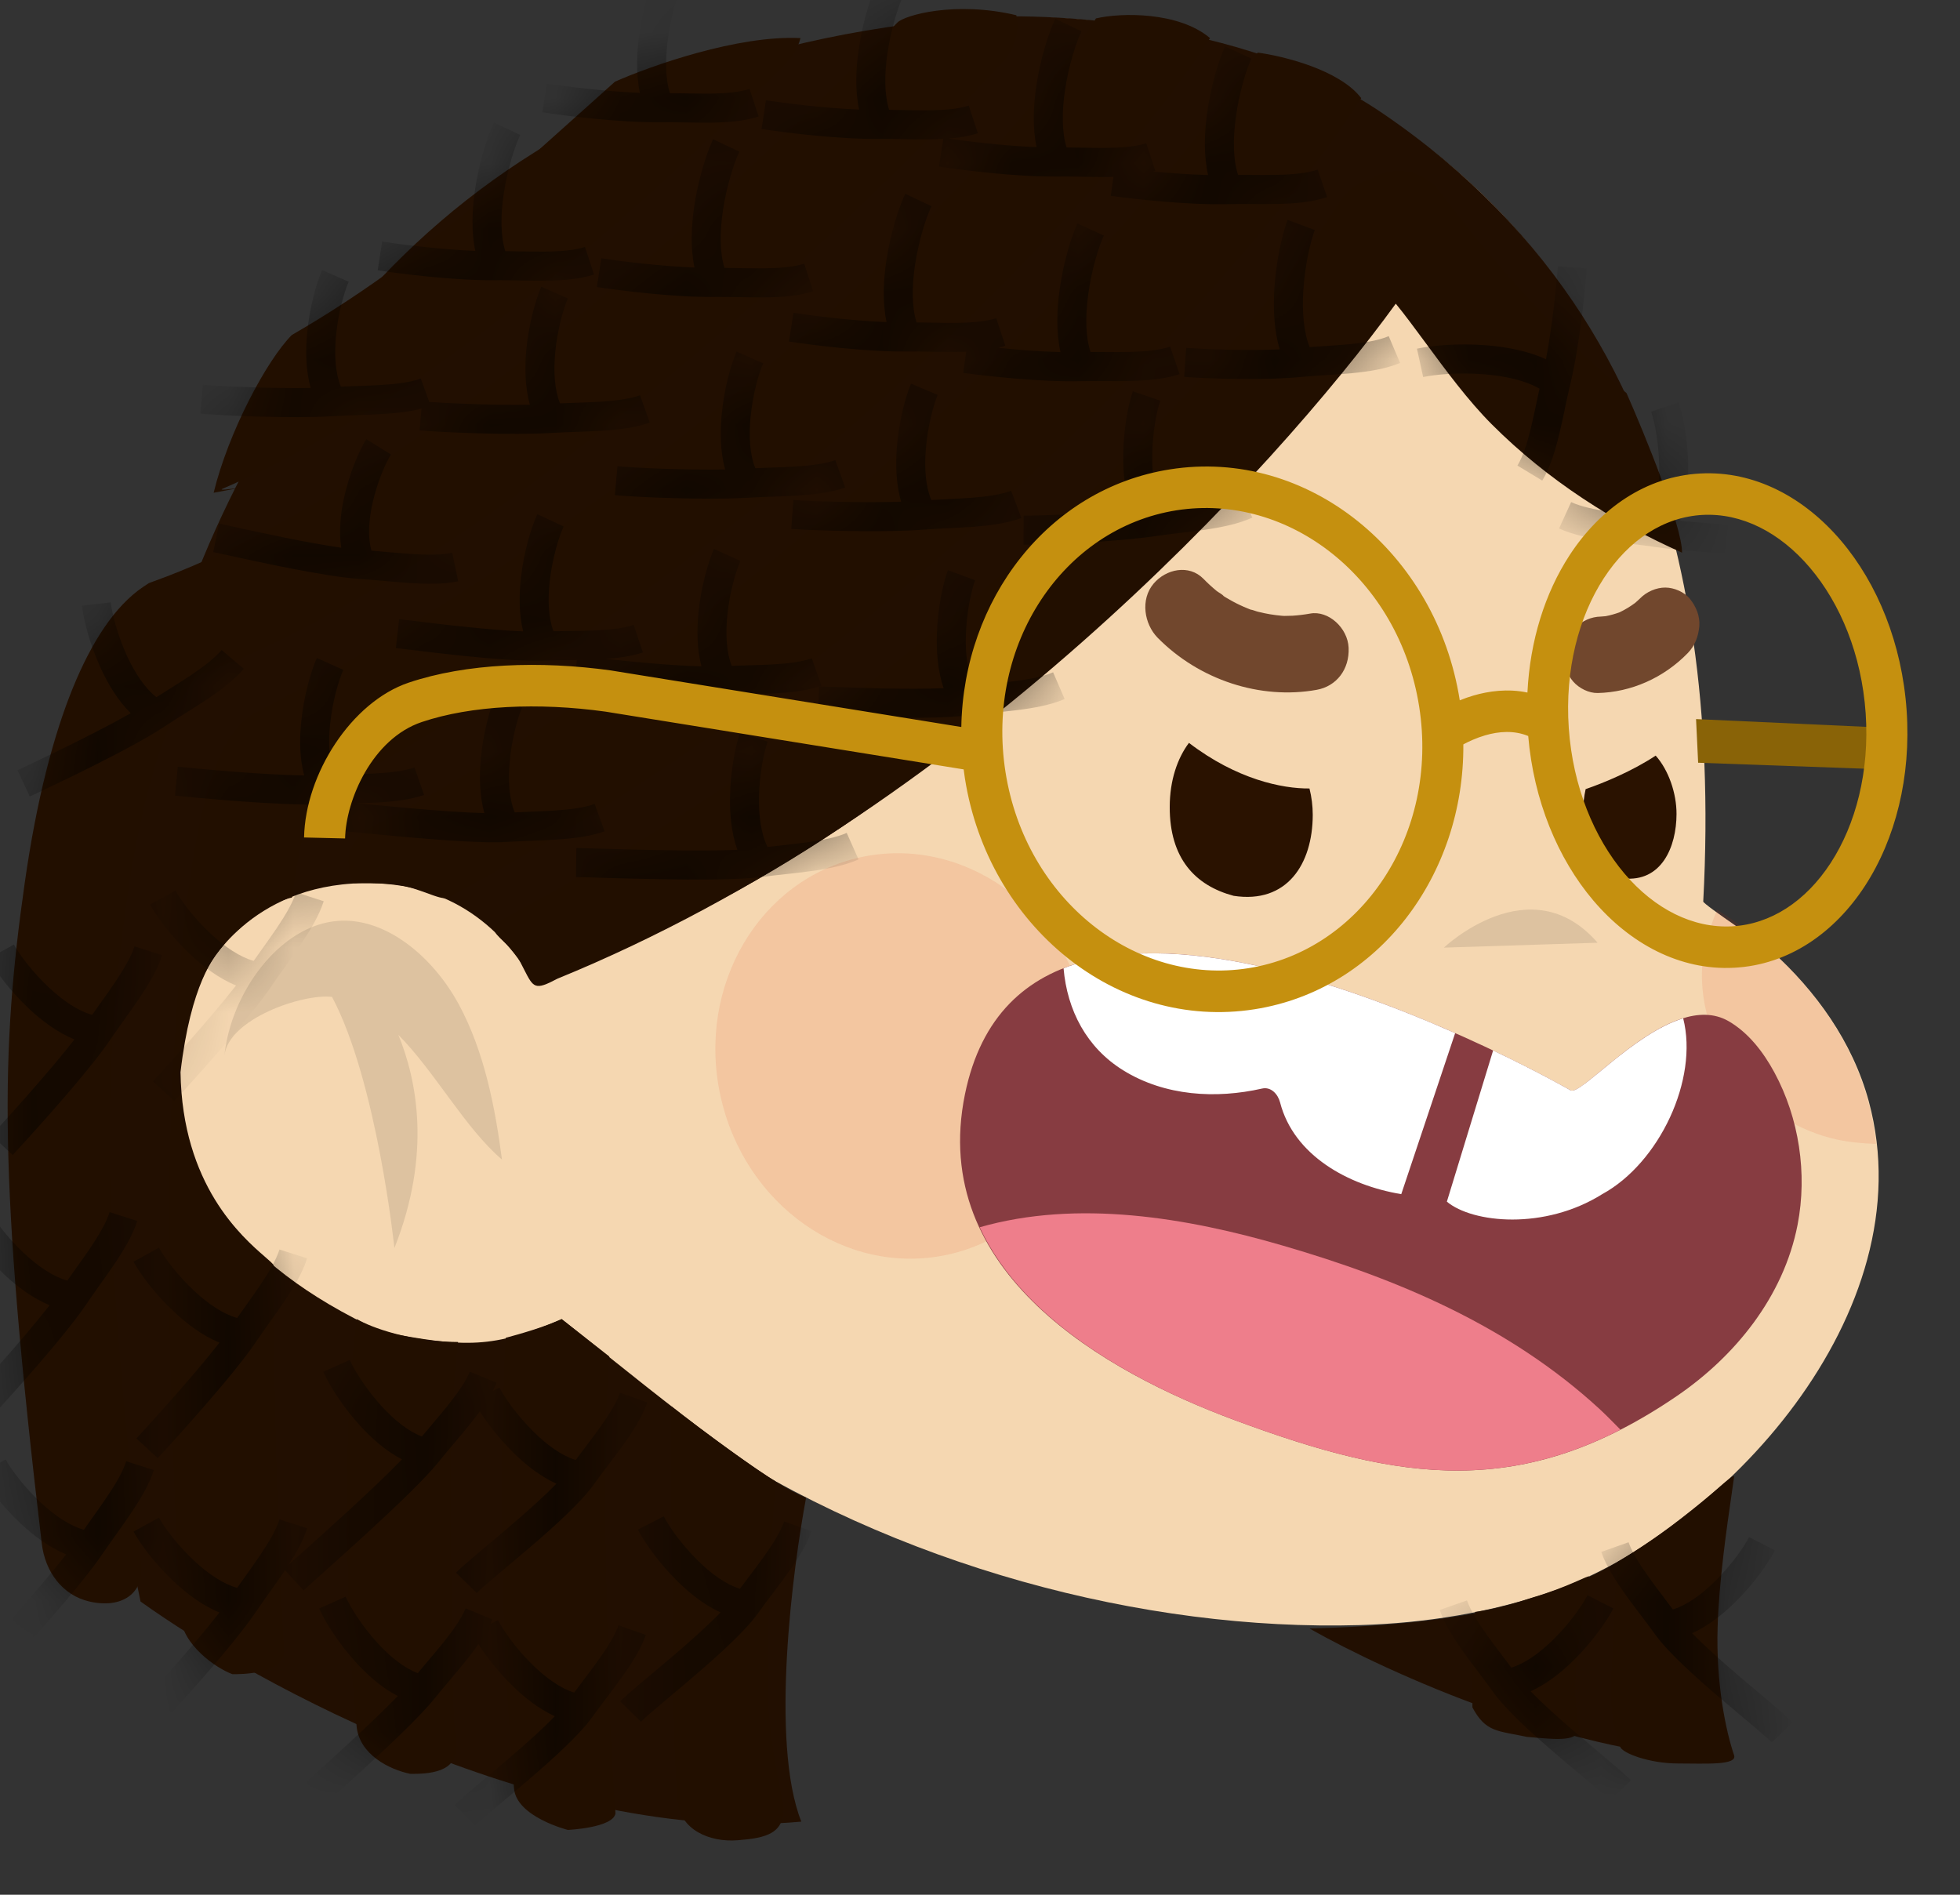 <svg width="30" height="29" viewBox="0 0 30 29" fill="none" xmlns="http://www.w3.org/2000/svg">
<rect x="0" y="0" width="30" height="29" fill="#333333" stroke="none"/>
<path d="M18.343 0.607C18.343 0.607 26.704 1.913 26.07 13.798C26.068 13.842 27.037 14.484 27.113 14.553C27.789 15.162 28.356 15.943 28.604 16.857C29.486 20.109 26.33 23.46 23.778 24.35C22.825 24.682 21.817 24.843 20.808 24.873C14.244 25.063 5.554 20.902 5.108 12.774C5.092 12.483 5.088 12.191 5.096 11.899C5.135 10.356 5.509 8.853 6.071 7.458C6.071 7.458 9.724 -1.581 18.343 0.608V0.607Z" fill="#F5D7B1"/>
<g style="mix-blend-mode:multiply" opacity="0.1">
<path d="M26.282 13.924C26.192 14.145 26.101 14.428 26.076 14.59C25.968 15.283 26.206 16 26.619 16.515C27.012 17.004 27.572 17.321 28.115 17.441C28.298 17.481 28.52 17.502 28.714 17.508C28.51 15.499 26.871 14.293 26.282 13.924ZM14.496 19.205C16.049 18.871 17.014 17.239 16.65 15.558C16.286 13.878 14.733 12.786 13.18 13.119C11.627 13.453 10.662 15.085 11.026 16.765C11.389 18.446 12.943 19.538 14.496 19.205Z" fill="#DC2400"/>
</g>
<path opacity="0.1" d="M22.1 14.504C22.1 14.504 23.426 13.245 24.453 14.429L22.1 14.504Z" fill="black"/>
<path d="M9.733 20.778C5.318 22.985 1.311 17.45 2.594 14.338C3.413 12.353 5.8 12.199 7.183 14.012C8 15.082 8.66 16.449 9.035 17.758" fill="#F5D7B1"/>
<path opacity="0.1" d="M6.097 15.838C6.665 16.414 7.121 17.27 7.683 17.747C7.579 16.948 7.413 16.096 7.025 15.377C6.63 14.646 5.912 14.044 5.182 14.094C4.276 14.155 3.53 15.207 3.434 16.162C3.492 15.591 4.643 15.204 5.082 15.258C5.77 16.552 6.037 19.102 6.037 19.102C6.61 17.658 6.378 16.523 6.097 15.838Z" fill="black"/>
<path d="M24.039 16.688C24.23 16.798 25.567 15.118 26.457 15.629C26.757 15.802 26.987 16.096 27.159 16.414C27.537 17.113 27.666 17.962 27.514 18.746C27.298 19.854 26.551 20.761 25.672 21.363C23.306 22.98 21.429 22.674 18.904 21.738C16.917 21.001 14.209 19.484 14.77 16.747C15.757 11.93 24.036 16.686 24.039 16.688Z" fill="#873C41"/>
<path d="M19.317 16.661C18.615 16.82 17.832 16.779 17.189 16.38C16.633 16.034 16.335 15.467 16.279 14.82C17.946 14.164 20.548 15.05 22.273 15.812L21.448 18.277C20.634 18.143 19.802 17.683 19.593 16.873C19.559 16.743 19.452 16.63 19.317 16.661ZM25.763 15.586C26.001 16.519 25.398 17.8 24.524 18.277C23.64 18.832 22.537 18.72 22.146 18.392L22.854 16.078C23.575 16.421 24.038 16.687 24.039 16.688C24.184 16.771 24.993 15.821 25.763 15.586Z" fill="white"/>
<path d="M24.479 21.562C23.089 20.286 21.38 19.573 19.647 19.068C18.164 18.635 16.495 18.355 14.995 18.784C15.69 20.277 17.479 21.209 18.904 21.738C21.113 22.557 22.826 22.893 24.803 21.882C24.696 21.775 24.591 21.665 24.479 21.562Z" fill="#EE7E8B"/>
<path d="M24.27 12.078C24.546 11.983 24.987 11.801 25.342 11.565C25.54 11.787 25.662 12.142 25.661 12.459C25.66 12.964 25.431 13.506 24.847 13.444C24.356 13.391 24.231 12.747 24.232 12.43C24.232 12.309 24.245 12.191 24.27 12.078ZM18.198 11.37C18.021 11.607 17.905 11.943 17.904 12.349C17.902 13.139 18.294 13.554 18.882 13.711C19.698 13.837 20.092 13.225 20.093 12.472C20.093 12.336 20.076 12.2 20.043 12.068C19.626 12.072 18.929 11.929 18.198 11.37Z" fill="#2A1200"/>
<path d="M20.154 10.558C19.289 10.714 18.354 10.406 17.718 9.76C17.514 9.551 17.451 9.176 17.657 8.933C17.847 8.708 18.199 8.634 18.419 8.858C18.484 8.925 18.553 8.988 18.625 9.047C18.648 9.065 18.71 9.097 18.73 9.124C18.741 9.131 18.752 9.138 18.763 9.145C18.832 9.186 18.902 9.225 18.975 9.259C19.017 9.279 19.058 9.297 19.101 9.314C19.114 9.319 19.127 9.324 19.141 9.33C19.178 9.335 19.221 9.355 19.255 9.363C19.375 9.394 19.499 9.414 19.623 9.425C19.634 9.426 19.645 9.426 19.656 9.427C19.698 9.426 19.741 9.426 19.784 9.424C19.874 9.418 19.964 9.407 20.054 9.391C20.333 9.34 20.629 9.611 20.642 9.914C20.657 10.248 20.454 10.504 20.154 10.558ZM25.834 9.995C25.461 10.379 24.962 10.595 24.456 10.607C24.32 10.61 24.171 10.536 24.08 10.432C23.99 10.33 23.926 10.163 23.938 10.017C23.95 9.866 24.003 9.709 24.113 9.605C24.225 9.499 24.355 9.44 24.503 9.437C24.527 9.436 24.551 9.433 24.576 9.431C24.649 9.417 24.721 9.397 24.791 9.371C24.874 9.331 24.952 9.284 25.026 9.229C25.051 9.207 25.077 9.185 25.101 9.161C25.203 9.056 25.352 8.992 25.491 8.993C25.624 8.994 25.78 9.059 25.867 9.167C25.958 9.28 26.022 9.427 26.01 9.582C25.997 9.738 25.943 9.883 25.834 9.995Z" fill="#71472D"/>
<path d="M8.153 15.01C14.558 12.913 19.218 7.034 21.279 4.174C22.167 6.309 24.566 7.86 25.655 8.369C25.147 5.954 23.816 3.538 21.152 1.727C19.022 0.278 15.815 0.149 14.558 0.297C0.227 1.663 0.734 17.839 2.151 24.512C3.923 25.783 8.427 28.236 12.265 27.881C11.783 26.66 12.137 23.993 12.338 22.923C11.552 22.618 9.305 20.741 8.597 20.19C7.551 20.635 7.138 20.635 5.838 20.381C1.146 18.22 3.175 14.82 3.175 14.82C3.175 14.82 3.809 13.549 5.553 13.517C6.948 13.491 7.72 14.269 8.153 15.01ZM26.511 26.927C26.079 26.317 26.331 23.548 26.511 22.605C24.735 24.099 23.689 24.83 20.043 24.925C21.216 25.592 24.152 26.927 26.511 26.927Z" fill="#220F01"/>
<path fill-rule="evenodd" clip-rule="evenodd" d="M15.362 0.931C14.224 2.168 12.252 4.112 10.009 5.95C7.821 7.742 5.311 9.487 3.032 10.34C2.949 10.426 2.78 10.648 2.585 11.124C2.353 11.693 2.118 12.542 1.947 13.741C1.606 16.138 1.506 18.428 2.16 23.94C2.212 24.376 1.875 24.629 1.368 24.512C0.956 24.417 0.69 24.058 0.639 23.622C-0.026 18.025 0.011 16.093 0.378 13.517C0.561 12.229 0.823 11.245 1.118 10.522C1.402 9.828 1.757 9.274 2.195 8.98L2.276 8.926L2.367 8.892C4.418 8.152 6.811 6.517 9.006 4.719C10.906 3.163 12.606 1.527 13.735 0.346C13.842 0.233 14.621 0.011 15.556 0.233C15.581 0.357 15.577 0.484 15.543 0.605C15.509 0.727 15.447 0.838 15.362 0.931ZM12.044 0.952C10.486 2.524 6.93 5.967 3.41 7.479C3.256 7.545 4.203 7.368 3.27 7.542C3.496 6.614 4.083 5.512 4.467 5.127C6.453 3.983 7.936 2.565 9.413 1.25C9.96 1.008 11.295 0.535 12.252 0.583C12.217 0.723 12.146 0.85 12.044 0.952ZM4.809 12.231C11.975 8.402 17.061 2.873 18.521 0.583C18.039 0.176 17.156 0.192 16.775 0.282C15.476 2.319 10.968 7.172 3.915 10.908L3.87 10.931L3.828 10.961C3.596 11.125 3.46 11.369 3.38 11.542C3.287 11.741 3.206 11.985 3.133 12.268C2.988 12.835 2.858 13.639 2.763 14.731C2.572 16.918 2.483 19.566 2.763 24.735C2.787 25.172 3.302 25.529 3.556 25.624H3.565C3.686 25.625 4.288 25.626 4.348 25.306C4.219 22.917 4.193 21.031 4.188 19.364C4.173 19.338 4.126 19.297 4.057 19.237C3.704 18.931 2.789 18.137 2.763 16.409C2.921 15.061 3.276 14.636 3.41 14.477C3.437 14.444 3.455 14.423 3.46 14.406C4.095 13.771 4.467 13.739 4.467 13.739C4.532 13.282 4.601 12.928 4.669 12.663C4.723 12.452 4.772 12.314 4.809 12.231ZM6.904 23.775C6.913 24.24 6.916 24.622 6.919 24.956C6.924 25.647 6.927 26.13 6.98 26.705C7.02 27.142 6.536 27.15 6.282 27.15C5.965 27.086 5.498 26.856 5.458 26.419L5.454 26.374L5.445 26.282C5.374 25.503 5.346 25.197 5.319 23.806C5.295 22.546 5.32 21.212 5.463 20.19C5.677 20.317 6.287 20.54 7.011 20.54C6.906 21.399 6.882 22.587 6.904 23.775ZM5.753 12.624C12.797 8.893 17.946 2.85 19.25 0.805C19.641 0.857 20.506 1.069 20.835 1.502C19.37 3.801 14.115 9.893 6.853 13.739C6.801 13.767 6.679 13.723 6.53 13.668C6.405 13.623 6.261 13.571 6.124 13.549C5.871 13.507 5.426 13.517 5.426 13.517C5.222 13.129 5.366 12.829 5.753 12.624ZM21.364 4.648C19.509 7.204 14.684 12.468 8.533 14.979C8.187 15.162 8.167 15.124 8.02 14.835L8.02 14.835C8.003 14.802 7.984 14.765 7.963 14.724C7.888 14.583 7.784 14.482 7.7 14.402C7.555 14.263 7.473 14.184 7.719 14.054C14.743 10.334 19.201 5.142 20.516 3.079C20.624 2.909 20.792 2.787 20.986 2.737C21.335 2.519 21.798 2.604 22.045 2.941C22.43 3.468 23.126 4.32 23.936 5.132C24.252 5.448 24.575 5.748 24.896 6.017C25.18 6.66 25.746 8.049 25.746 8.459C24.72 8.004 23.691 7.354 22.833 6.494C22.473 6.134 22.127 5.665 21.819 5.246L21.819 5.246C21.655 5.025 21.503 4.817 21.364 4.648ZM9.271 23.702C9.256 22.837 9.259 22.003 9.293 21.29C9.303 21.077 9.311 20.943 9.326 20.762L8.597 20.19C8.394 20.292 7.942 20.423 7.741 20.476C7.726 20.637 7.722 20.779 7.718 20.931C7.716 21.02 7.714 21.113 7.709 21.216C7.674 21.975 7.671 22.847 7.686 23.73C7.717 25.442 7.773 26.16 7.859 27.264L7.868 27.372C7.902 27.809 8.692 28.008 8.692 28.008C8.692 28.008 9.389 27.976 9.421 27.753C9.332 26.611 9.303 25.431 9.271 23.702ZM10.286 23.73C10.297 24.321 10.3 24.815 10.303 25.254C10.308 26.128 10.312 26.786 10.372 27.563C10.406 28 10.855 28.201 11.292 28.166C11.728 28.132 12.023 28.064 11.989 27.626C11.703 26.25 11.722 25.78 11.774 24.525C11.782 24.33 11.79 24.116 11.799 23.876C11.796 23.695 11.814 23.455 11.832 23.222C11.847 23.019 11.862 22.82 11.863 22.669C11.64 22.542 10.715 21.874 10.277 21.525C10.257 22.143 10.271 22.875 10.283 23.571V23.571L10.286 23.73ZM25.942 23.082C26.274 22.809 26.552 22.532 26.542 22.605C26.532 22.678 26.52 22.761 26.507 22.851C26.429 23.388 26.311 24.202 26.29 24.908C26.264 25.769 26.416 26.494 26.542 26.864C26.596 27.023 26.098 26.991 25.686 26.991C25.242 26.991 24.831 26.832 24.799 26.736C24.569 26.064 24.68 25.713 24.705 24.86C24.715 24.537 24.733 24.215 24.756 23.908C24.756 23.908 25.401 23.527 25.942 23.082ZM24.323 24.131C24.323 24.099 24.006 24.29 23.467 24.448C22.896 24.639 22.579 24.671 22.579 24.671C22.579 25.031 22.567 24.867 22.537 25.468C22.527 25.652 22.527 25.54 22.537 25.751V26.133C22.743 26.519 22.928 26.488 23.372 26.584C23.816 26.622 24.196 26.673 24.164 26.419C24.133 26.165 24.093 26.078 24.12 25.549C24.145 25.062 24.323 24.428 24.323 24.131Z" fill="#220F00"/>
<mask id="mask0_53_302" style="mask-type:alpha" maskUnits="userSpaceOnUse" x="0" y="0" width="27" height="29">
<path fill-rule="evenodd" clip-rule="evenodd" d="M15.362 0.931C14.224 2.168 12.252 4.112 10.009 5.95C7.821 7.742 5.311 9.487 3.032 10.34C2.949 10.426 2.78 10.648 2.585 11.124C2.353 11.693 2.118 12.542 1.947 13.741C1.606 16.138 1.506 18.428 2.16 23.94C2.212 24.376 1.875 24.629 1.368 24.512C0.956 24.417 0.69 24.058 0.639 23.622C-0.026 18.025 0.011 16.093 0.378 13.517C0.561 12.229 0.823 11.245 1.118 10.522C1.402 9.828 1.757 9.274 2.195 8.98L2.276 8.926L2.367 8.892C4.418 8.152 6.811 6.517 9.006 4.719C10.906 3.163 12.606 1.527 13.735 0.346C13.842 0.233 14.621 0.011 15.556 0.233C15.581 0.357 15.577 0.484 15.543 0.605C15.509 0.727 15.447 0.838 15.362 0.931ZM12.044 0.952C10.486 2.524 6.9 5.967 3.38 7.479C3.226 7.545 3.423 7.447 3.27 7.415C3.496 6.487 4.083 5.481 4.467 5.096C6.453 3.952 7.936 2.565 9.413 1.25C9.96 1.008 11.295 0.535 12.252 0.583C12.217 0.723 12.146 0.85 12.044 0.952ZM4.809 12.231C11.975 8.402 17.061 2.873 18.521 0.583C18.039 0.176 17.156 0.192 16.775 0.282C15.476 2.319 10.968 7.172 3.915 10.908L3.87 10.931L3.828 10.961C3.596 11.125 3.46 11.369 3.38 11.542C3.287 11.741 3.206 11.985 3.133 12.268C2.988 12.835 2.858 13.639 2.763 14.731C2.572 16.918 2.483 19.566 2.763 24.735C2.787 25.172 3.302 25.529 3.556 25.624H3.565C3.686 25.625 4.288 25.626 4.348 25.306C4.219 22.917 4.193 21.031 4.188 19.364C4.173 19.338 4.126 19.297 4.057 19.237C3.704 18.931 2.789 18.137 2.763 16.409C2.921 15.061 3.276 14.636 3.41 14.477C3.437 14.444 3.455 14.423 3.46 14.406C4.095 13.771 4.467 13.739 4.467 13.739C4.532 13.282 4.601 12.928 4.669 12.663C4.723 12.452 4.772 12.314 4.809 12.231ZM6.904 23.775C6.913 24.24 6.916 24.622 6.919 24.956C6.924 25.647 6.927 26.13 6.98 26.705C7.02 27.142 6.536 27.15 6.282 27.15C5.965 27.086 5.498 26.856 5.458 26.419L5.454 26.374L5.445 26.282C5.374 25.503 5.346 25.197 5.319 23.806C5.295 22.546 5.32 21.212 5.463 20.19C5.677 20.317 6.287 20.54 7.011 20.54C6.906 21.399 6.882 22.587 6.904 23.775ZM5.753 12.624C12.797 8.893 17.946 2.85 19.25 0.805C19.641 0.857 20.506 1.069 20.835 1.502C19.37 3.801 14.115 9.893 6.853 13.739C6.801 13.767 6.679 13.723 6.53 13.668C6.405 13.623 6.261 13.571 6.124 13.549C5.871 13.507 5.426 13.517 5.426 13.517C5.222 13.129 5.366 12.829 5.753 12.624ZM21.364 4.648C19.509 7.204 14.684 12.468 8.533 14.979C8.187 15.162 8.167 15.124 8.02 14.835L8.02 14.835C8.003 14.802 7.984 14.765 7.963 14.724C7.888 14.583 7.784 14.482 7.7 14.402C7.555 14.263 7.473 14.184 7.719 14.054C14.743 10.334 19.201 5.142 20.516 3.079C20.624 2.909 20.792 2.787 20.986 2.737C21.335 2.519 21.798 2.604 22.045 2.941C22.43 3.468 23.126 4.32 23.936 5.132C24.252 5.448 24.575 5.748 24.896 6.017C25.18 6.66 25.746 8.049 25.746 8.459C24.72 8.004 23.691 7.354 22.833 6.494C22.473 6.134 22.127 5.665 21.819 5.246L21.819 5.246C21.655 5.025 21.503 4.817 21.364 4.648ZM9.271 23.702C9.256 22.837 9.259 22.003 9.293 21.29C9.303 21.077 9.311 20.943 9.326 20.762L8.597 20.19C8.394 20.292 7.942 20.423 7.741 20.476C7.726 20.637 7.722 20.779 7.718 20.931C7.716 21.02 7.714 21.113 7.709 21.216C7.674 21.975 7.671 22.847 7.686 23.73C7.717 25.442 7.773 26.16 7.859 27.264L7.868 27.372C7.902 27.809 8.692 28.008 8.692 28.008C8.692 28.008 9.389 27.976 9.421 27.753C9.332 26.611 9.303 25.431 9.271 23.702ZM10.286 23.73C10.297 24.321 10.3 24.815 10.303 25.254C10.308 26.128 10.312 26.786 10.372 27.563C10.406 28 10.855 28.201 11.292 28.166C11.728 28.132 12.023 28.064 11.989 27.626C11.703 26.25 11.722 25.78 11.774 24.525C11.782 24.33 11.79 24.116 11.799 23.876C11.796 23.695 11.814 23.455 11.832 23.222C11.847 23.019 11.862 22.82 11.863 22.669C11.64 22.542 10.715 21.874 10.277 21.525C10.257 22.143 10.271 22.875 10.283 23.571V23.571L10.286 23.73ZM25.942 23.082C26.274 22.809 26.552 22.532 26.542 22.605C26.532 22.678 26.52 22.761 26.507 22.851C26.429 23.388 26.311 24.202 26.29 24.908C26.264 25.769 26.416 26.494 26.542 26.864C26.596 27.023 26.098 26.991 25.686 26.991C25.242 26.991 24.831 26.832 24.799 26.736C24.569 26.064 24.68 25.713 24.705 24.86C24.715 24.537 24.733 24.215 24.756 23.908C24.756 23.908 25.401 23.527 25.942 23.082ZM24.323 24.131C24.323 24.099 24.006 24.29 23.467 24.448C22.896 24.639 22.579 24.671 22.579 24.671C22.579 25.031 22.567 24.867 22.537 25.468C22.527 25.652 22.527 25.54 22.537 25.751V26.133C22.743 26.519 22.928 26.488 23.372 26.584C23.816 26.622 24.196 26.673 24.164 26.419C24.133 26.165 24.093 26.078 24.12 25.549C24.145 25.062 24.323 24.428 24.323 24.131Z" fill="black"/>
</mask>
<g mask="url(#mask0_53_302)">
<path d="M9.791 0.483C9.853 0.064 9.979 -0.33 10.08 -0.543L10.481 -0.353C10.401 -0.184 10.287 0.167 10.23 0.548C10.181 0.877 10.18 1.191 10.254 1.426C10.329 1.426 10.405 1.428 10.48 1.429H10.481C10.609 1.431 10.735 1.434 10.857 1.433C11.106 1.43 11.316 1.412 11.473 1.361L11.612 1.783C11.386 1.858 11.117 1.875 10.862 1.877C10.733 1.879 10.601 1.876 10.476 1.874L10.473 1.874C10.345 1.871 10.223 1.869 10.107 1.871C9.486 1.878 8.636 1.771 8.301 1.718L8.369 1.279C8.643 1.321 9.259 1.4 9.794 1.421C9.73 1.118 9.746 0.78 9.791 0.483ZM13.146 0.739C13.208 0.32 13.334 -0.074 13.435 -0.288L13.836 -0.097C13.757 0.072 13.642 0.422 13.585 0.804C13.536 1.133 13.535 1.447 13.609 1.681C13.684 1.682 13.76 1.683 13.835 1.685H13.836C13.964 1.687 14.09 1.69 14.212 1.688C14.461 1.686 14.671 1.668 14.828 1.616L14.967 2.039C14.828 2.085 14.674 2.109 14.516 2.121C14.817 2.165 15.375 2.233 15.866 2.252C15.801 1.949 15.818 1.611 15.862 1.314C15.925 0.895 16.051 0.501 16.152 0.288L16.553 0.478C16.473 0.647 16.358 0.998 16.301 1.38C16.252 1.708 16.252 2.022 16.325 2.257C16.4 2.257 16.477 2.259 16.552 2.26H16.552L16.553 2.26C16.681 2.263 16.806 2.265 16.929 2.264C17.177 2.261 17.388 2.243 17.545 2.192L17.683 2.614C17.672 2.618 17.661 2.621 17.65 2.625C17.913 2.65 18.213 2.672 18.491 2.679C18.422 2.377 18.434 2.039 18.475 1.741C18.531 1.321 18.652 0.926 18.75 0.711L19.154 0.896C19.076 1.066 18.966 1.418 18.915 1.801C18.87 2.13 18.874 2.444 18.95 2.677C19.026 2.677 19.101 2.677 19.176 2.678H19.178C19.306 2.678 19.432 2.679 19.554 2.676C19.802 2.67 20.013 2.649 20.169 2.596L20.313 3.016C20.088 3.094 19.82 3.115 19.565 3.121C19.436 3.124 19.305 3.123 19.179 3.123H19.176C19.048 3.122 18.926 3.121 18.81 3.124C18.189 3.141 17.338 3.045 17.002 2.997L17.043 2.706C17.006 2.708 16.97 2.708 16.933 2.709C16.804 2.71 16.673 2.707 16.547 2.705L16.544 2.705C16.416 2.703 16.294 2.7 16.178 2.702C15.558 2.709 14.708 2.602 14.372 2.549L14.438 2.126C14.364 2.13 14.29 2.133 14.217 2.133C14.088 2.135 13.957 2.132 13.831 2.13L13.828 2.13C13.7 2.127 13.578 2.125 13.462 2.126C12.841 2.134 11.992 2.027 11.656 1.974L11.724 1.535C11.998 1.577 12.614 1.656 13.149 1.677C13.085 1.374 13.101 1.036 13.146 0.739ZM19.506 4.412C19.533 3.989 19.626 3.586 19.708 3.365L20.124 3.521C20.059 3.696 19.974 4.055 19.949 4.441C19.928 4.772 19.954 5.085 20.046 5.313C20.121 5.307 20.197 5.302 20.272 5.297H20.273L20.273 5.297C20.401 5.288 20.527 5.28 20.648 5.269C20.896 5.245 21.104 5.21 21.256 5.145L21.43 5.555C21.211 5.648 20.944 5.687 20.69 5.712C20.562 5.724 20.431 5.732 20.305 5.741L20.302 5.741C20.175 5.749 20.052 5.757 19.937 5.768C19.32 5.828 18.464 5.793 18.125 5.769L18.156 5.325C18.433 5.344 19.053 5.371 19.588 5.347C19.498 5.05 19.487 4.712 19.506 4.412ZM17.192 6.969C17.196 6.577 17.267 6.2 17.339 5.989L17.759 6.133C17.704 6.293 17.639 6.623 17.636 6.974C17.632 7.273 17.674 7.549 17.774 7.744C17.851 7.734 17.928 7.725 18.005 7.716H18.005L18.006 7.716C18.133 7.701 18.258 7.686 18.379 7.668C18.625 7.631 18.834 7.586 18.984 7.517L19.169 7.922C18.957 8.019 18.695 8.071 18.444 8.108C18.316 8.127 18.186 8.142 18.061 8.157L18.059 8.157C17.932 8.173 17.81 8.187 17.695 8.204C17.085 8.295 16.009 8.339 15.666 8.337L15.668 7.892C15.945 7.893 16.728 7.863 17.316 7.803C17.217 7.538 17.189 7.237 17.192 6.969ZM14.508 8.727C14.432 8.936 14.353 9.312 14.34 9.703C14.331 9.969 14.352 10.267 14.443 10.533C14.186 10.544 13.872 10.543 13.565 10.538C13.258 10.532 12.971 10.522 12.764 10.514H12.764L12.764 10.514H12.764C12.672 10.511 12.597 10.508 12.542 10.506C12.552 10.503 12.563 10.499 12.573 10.496L12.426 10.076C12.27 10.131 12.059 10.157 11.81 10.17C11.688 10.177 11.562 10.18 11.434 10.184L11.433 10.184H11.433C11.356 10.186 11.277 10.188 11.2 10.191C11.119 9.987 11.103 9.708 11.133 9.41C11.169 9.062 11.264 8.739 11.333 8.585L10.928 8.403C10.838 8.606 10.732 8.975 10.692 9.365C10.665 9.629 10.665 9.929 10.737 10.199C10.479 10.193 10.166 10.17 9.86 10.143C9.647 10.124 9.444 10.103 9.27 10.085C9.47 10.071 9.669 10.043 9.84 9.986L9.699 9.564C9.542 9.617 9.33 9.64 9.082 9.65C8.959 9.654 8.834 9.656 8.706 9.658H8.704C8.627 9.659 8.549 9.66 8.472 9.662C8.394 9.457 8.381 9.178 8.416 8.88C8.457 8.533 8.556 8.211 8.627 8.058L8.225 7.87C8.131 8.072 8.02 8.44 7.975 8.829C7.944 9.093 7.94 9.392 8.008 9.664C7.751 9.654 7.438 9.627 7.133 9.595C6.826 9.564 6.542 9.529 6.336 9.504C6.242 9.493 6.164 9.483 6.109 9.477L6.059 9.919C6.108 9.925 6.181 9.933 6.271 9.944L6.272 9.944H6.272L6.272 9.944H6.272C6.479 9.97 6.778 10.006 7.087 10.038C7.532 10.084 8.026 10.124 8.345 10.111C8.461 10.106 8.583 10.104 8.711 10.103L8.714 10.103L8.829 10.101L8.792 10.482C8.84 10.486 8.913 10.494 9.004 10.504C9.211 10.526 9.511 10.558 9.821 10.586C10.266 10.626 10.761 10.659 11.08 10.641C11.195 10.635 11.318 10.632 11.446 10.628L11.448 10.628H11.448C11.574 10.625 11.705 10.621 11.834 10.614C12.073 10.601 12.323 10.576 12.534 10.509L12.523 10.951C12.571 10.952 12.645 10.955 12.736 10.958H12.737C12.945 10.966 13.246 10.977 13.557 10.983C14.003 10.991 14.5 10.989 14.816 10.949C14.931 10.935 15.053 10.923 15.181 10.91L15.183 10.91H15.183C15.309 10.898 15.439 10.885 15.567 10.869C15.819 10.838 16.082 10.791 16.296 10.699L16.119 10.29C15.968 10.356 15.759 10.397 15.512 10.428C15.39 10.443 15.265 10.455 15.138 10.467L15.137 10.468C15.06 10.475 14.982 10.483 14.905 10.491C14.81 10.293 14.774 10.017 14.784 9.717C14.795 9.367 14.867 9.039 14.925 8.88L14.508 8.727ZM11.174 12.182C11.182 11.79 11.257 11.414 11.33 11.204L11.749 11.352C11.693 11.511 11.625 11.841 11.617 12.191C11.611 12.49 11.65 12.767 11.748 12.963C11.825 12.954 11.903 12.945 11.98 12.937L11.98 12.937C12.107 12.923 12.233 12.909 12.354 12.892C12.601 12.858 12.809 12.815 12.96 12.748L13.141 13.154C12.929 13.249 12.666 13.299 12.414 13.333C12.287 13.351 12.156 13.365 12.031 13.379L12.029 13.379C11.901 13.393 11.78 13.406 11.665 13.422C11.346 13.466 10.707 13.467 10.126 13.457C9.831 13.452 9.544 13.445 9.311 13.438L9.128 13.432H9.128C9.024 13.429 8.92 13.426 8.816 13.424L8.822 12.979C8.885 12.98 8.999 12.984 9.146 12.988L9.323 12.993C9.556 13 9.841 13.007 10.133 13.012C10.552 13.019 10.976 13.02 11.286 13.007C11.192 12.743 11.168 12.446 11.174 12.182ZM7.344 21.602C7.462 21.788 7.64 22.018 7.851 22.227C8.036 22.411 8.265 22.595 8.516 22.709C8.334 22.897 8.088 23.117 7.835 23.334C7.71 23.442 7.584 23.548 7.457 23.654L7.456 23.655C7.41 23.694 7.365 23.732 7.322 23.768C7.176 23.891 7.048 24.001 6.98 24.071L7.297 24.381C7.347 24.331 7.455 24.237 7.608 24.108L7.74 23.997C7.869 23.889 7.997 23.781 8.124 23.672C8.487 23.36 8.893 22.994 9.087 22.723C9.154 22.628 9.229 22.531 9.306 22.428L9.307 22.426C9.384 22.326 9.463 22.221 9.538 22.117C9.686 21.909 9.831 21.684 9.908 21.465L9.49 21.317C9.435 21.473 9.322 21.654 9.177 21.857C9.106 21.957 9.03 22.057 8.952 22.159L8.952 22.16C8.905 22.222 8.858 22.284 8.812 22.346C8.602 22.282 8.375 22.121 8.163 21.91C7.914 21.664 7.722 21.388 7.645 21.238L7.541 21.291C7.563 21.249 7.583 21.207 7.601 21.164L7.191 20.994C7.128 21.147 7.006 21.322 6.85 21.517C6.773 21.612 6.692 21.709 6.609 21.806L6.608 21.808C6.558 21.867 6.508 21.926 6.458 21.986C6.253 21.91 6.035 21.737 5.834 21.515C5.599 21.256 5.422 20.97 5.353 20.815L4.948 20.996C5.039 21.2 5.243 21.525 5.505 21.814C5.683 22.01 5.904 22.209 6.153 22.336C5.937 22.56 5.629 22.851 5.32 23.135C5.104 23.333 4.892 23.523 4.719 23.679C4.672 23.721 4.627 23.761 4.586 23.797L4.584 23.799L4.584 23.799C4.519 23.857 4.463 23.907 4.419 23.947C4.535 23.767 4.642 23.576 4.701 23.391L4.278 23.255C4.228 23.413 4.121 23.597 3.981 23.804C3.913 23.906 3.84 24.008 3.765 24.113L3.765 24.113C3.72 24.176 3.674 24.24 3.63 24.303C3.419 24.245 3.187 24.09 2.969 23.886C2.713 23.647 2.514 23.377 2.433 23.228L2.044 23.442C2.15 23.637 2.38 23.944 2.666 24.211C2.86 24.393 3.099 24.575 3.359 24.68C2.959 25.195 2.285 25.934 2.089 26.148L2.415 26.449C2.638 26.207 3.568 25.19 3.916 24.672C3.98 24.576 4.052 24.476 4.126 24.371L4.128 24.369V24.369C4.201 24.267 4.277 24.16 4.349 24.053L4.363 24.033L4.646 24.342C4.689 24.302 4.771 24.229 4.878 24.132L4.879 24.132L4.955 24.064L5.015 24.01C5.189 23.854 5.402 23.662 5.62 23.463C6.048 23.069 6.512 22.628 6.713 22.376C6.785 22.286 6.865 22.192 6.947 22.094L6.949 22.092C7.033 21.994 7.115 21.895 7.196 21.795C7.247 21.732 7.296 21.668 7.344 21.602Z" fill="black" fill-opacity="0.5"/>
<path d="M7.828 25.786C7.618 25.579 7.441 25.35 7.323 25.165C7.262 25.251 7.199 25.336 7.132 25.418C7.051 25.518 6.969 25.617 6.885 25.715L6.884 25.717C6.801 25.815 6.722 25.908 6.649 25.999C6.448 26.251 5.985 26.691 5.556 27.085C5.355 27.269 5.154 27.452 4.951 27.633L4.816 27.754L4.815 27.755L4.815 27.755C4.707 27.852 4.626 27.924 4.582 27.964L4.282 27.637C4.328 27.594 4.413 27.518 4.523 27.42L4.526 27.417L4.655 27.302C4.829 27.146 5.04 26.955 5.256 26.757C5.565 26.473 5.873 26.182 6.089 25.959C5.841 25.832 5.619 25.633 5.442 25.437C5.179 25.147 4.975 24.822 4.885 24.619L5.29 24.438C5.359 24.593 5.535 24.879 5.77 25.138C5.971 25.359 6.189 25.533 6.395 25.608C6.444 25.549 6.494 25.489 6.544 25.43L6.545 25.429C6.628 25.331 6.71 25.235 6.786 25.14C6.942 24.945 7.064 24.77 7.127 24.617L7.537 24.787C7.528 24.81 7.517 24.833 7.506 24.856L7.622 24.797C7.699 24.948 7.891 25.224 8.14 25.47C8.352 25.68 8.579 25.841 8.789 25.906C8.835 25.843 8.882 25.781 8.929 25.719L8.929 25.718C9.007 25.616 9.083 25.516 9.154 25.416C9.299 25.214 9.412 25.032 9.467 24.876L9.885 25.024C9.808 25.244 9.663 25.468 9.515 25.676C9.44 25.78 9.361 25.885 9.284 25.986L9.283 25.988C9.206 26.09 9.131 26.188 9.064 26.282C8.87 26.553 8.464 26.919 8.101 27.231C7.968 27.346 7.836 27.456 7.717 27.556C7.671 27.595 7.626 27.632 7.585 27.668C7.432 27.796 7.324 27.89 7.274 27.941L6.957 27.63C7.025 27.56 7.153 27.45 7.299 27.327L7.434 27.213C7.552 27.114 7.681 27.006 7.812 26.893C8.065 26.677 8.311 26.456 8.492 26.268C8.242 26.154 8.013 25.97 7.828 25.786Z" fill="black" fill-opacity="0.5"/>
<path d="M9.764 23.411C9.865 23.609 10.087 23.922 10.364 24.197C10.55 24.381 10.778 24.565 11.029 24.679C10.848 24.867 10.601 25.088 10.349 25.305C10.217 25.417 10.089 25.525 9.971 25.624L9.835 25.738C9.689 25.861 9.561 25.971 9.493 26.041L9.811 26.352C9.86 26.301 9.969 26.207 10.121 26.079C10.163 26.043 10.207 26.006 10.254 25.967C10.373 25.867 10.504 25.757 10.637 25.642C11.001 25.33 11.407 24.965 11.601 24.693C11.668 24.599 11.742 24.501 11.82 24.399L11.821 24.397C11.897 24.296 11.977 24.191 12.051 24.087C12.2 23.88 12.345 23.655 12.422 23.435L12.003 23.287C11.948 23.443 11.836 23.625 11.691 23.827C11.62 23.927 11.543 24.027 11.466 24.13L11.466 24.13C11.419 24.192 11.371 24.255 11.325 24.317C11.116 24.253 10.889 24.091 10.676 23.881C10.428 23.635 10.236 23.359 10.159 23.208L9.764 23.411ZM22.751 5.285C22.33 5.252 21.919 5.286 21.688 5.337L21.783 5.771C21.965 5.731 22.332 5.698 22.716 5.729C23.047 5.755 23.352 5.825 23.564 5.949C23.547 6.023 23.532 6.098 23.516 6.171L23.516 6.172C23.489 6.298 23.463 6.421 23.435 6.54C23.376 6.782 23.312 6.984 23.226 7.126L23.606 7.356C23.729 7.152 23.806 6.893 23.866 6.645C23.896 6.519 23.924 6.39 23.95 6.267L23.95 6.264C23.977 6.138 24.002 6.019 24.029 5.906C24.176 5.301 24.263 4.447 24.288 4.108L23.845 4.076C23.825 4.353 23.762 4.972 23.663 5.499C23.382 5.368 23.05 5.309 22.751 5.285ZM25.693 6.157C25.765 6.368 25.836 6.745 25.84 7.136C25.843 7.405 25.815 7.706 25.716 7.971C26.304 8.031 27.087 8.061 27.363 8.06L27.365 8.505C27.023 8.506 25.946 8.463 25.336 8.372C25.222 8.355 25.1 8.34 24.973 8.325L24.97 8.325C24.845 8.31 24.715 8.294 24.588 8.276C24.336 8.238 24.074 8.186 23.863 8.089L24.048 7.685C24.198 7.754 24.406 7.799 24.652 7.835C24.774 7.853 24.899 7.868 25.026 7.883L25.026 7.883C25.103 7.893 25.181 7.902 25.258 7.912C25.357 7.717 25.399 7.441 25.396 7.141C25.392 6.791 25.327 6.461 25.273 6.301L25.693 6.157ZM26.566 24.515C26.844 24.24 27.065 23.927 27.167 23.729L26.772 23.526C26.695 23.676 26.503 23.952 26.254 24.198C26.042 24.409 25.815 24.57 25.605 24.634C25.559 24.572 25.512 24.51 25.465 24.448L25.465 24.447C25.387 24.345 25.311 24.245 25.24 24.145C25.095 23.942 24.982 23.761 24.927 23.605L24.509 23.753C24.586 23.973 24.731 24.197 24.879 24.405C24.954 24.509 25.033 24.614 25.11 24.715L25.111 24.716C25.189 24.819 25.262 24.916 25.33 25.011C25.524 25.282 25.93 25.648 26.293 25.96C26.42 26.069 26.548 26.177 26.677 26.285L26.732 26.331L26.809 26.396C26.962 26.525 27.07 26.619 27.12 26.669L27.437 26.359C27.369 26.289 27.241 26.179 27.095 26.056L26.96 25.942C26.842 25.843 26.713 25.735 26.582 25.622C26.329 25.405 26.083 25.185 25.901 24.997C26.152 24.883 26.381 24.699 26.566 24.515ZM24.694 24.618C24.592 24.816 24.371 25.13 24.093 25.405C23.908 25.588 23.679 25.773 23.428 25.886C23.61 26.074 23.856 26.295 24.109 26.512C24.234 26.619 24.36 26.726 24.487 26.832L24.492 26.836L24.573 26.905L24.622 26.946C24.768 27.069 24.896 27.179 24.964 27.248L24.646 27.559C24.597 27.509 24.489 27.415 24.336 27.286C24.295 27.251 24.25 27.214 24.204 27.174C24.075 27.067 23.947 26.959 23.82 26.85C23.456 26.538 23.051 26.172 22.857 25.901C22.79 25.806 22.715 25.708 22.638 25.606L22.637 25.604C22.56 25.504 22.481 25.399 22.406 25.294C22.258 25.087 22.113 24.862 22.036 24.642L22.454 24.495C22.509 24.651 22.622 24.832 22.767 25.035C22.838 25.135 22.914 25.235 22.992 25.337L22.992 25.338C23.039 25.4 23.086 25.462 23.132 25.524C23.342 25.46 23.569 25.299 23.781 25.088C24.03 24.842 24.221 24.566 24.299 24.415L24.694 24.618ZM16.216 4.451C16.273 4.031 16.393 3.636 16.491 3.421L16.895 3.605C16.817 3.775 16.707 4.128 16.656 4.51C16.611 4.839 16.615 5.154 16.692 5.387C16.767 5.387 16.843 5.387 16.919 5.387H16.92C17.048 5.388 17.173 5.389 17.295 5.386C17.544 5.38 17.754 5.359 17.91 5.305L18.055 5.726C17.83 5.803 17.561 5.824 17.306 5.83C17.177 5.834 17.046 5.833 16.92 5.832H16.917C16.789 5.832 16.667 5.831 16.551 5.834C15.931 5.85 15.08 5.754 14.743 5.707L14.789 5.383C14.738 5.385 14.688 5.386 14.637 5.387C14.508 5.388 14.377 5.385 14.251 5.383H14.248C14.12 5.381 13.998 5.378 13.883 5.38C13.262 5.387 12.412 5.28 12.076 5.227L12.145 4.788C12.419 4.831 13.035 4.909 13.57 4.93C13.505 4.627 13.522 4.289 13.566 3.992C13.629 3.573 13.755 3.179 13.856 2.966L14.257 3.156C14.177 3.325 14.062 3.676 14.005 4.058C13.956 4.386 13.956 4.7 14.029 4.935C14.105 4.935 14.181 4.937 14.256 4.938L14.257 4.938C14.385 4.941 14.511 4.943 14.633 4.942C14.881 4.939 15.092 4.921 15.249 4.87L15.387 5.292C15.352 5.304 15.316 5.314 15.279 5.323C15.566 5.353 15.914 5.381 16.232 5.389C16.164 5.086 16.176 4.749 16.216 4.451ZM13.728 6.838C13.76 6.448 13.857 6.077 13.944 5.872L14.352 6.044C14.287 6.201 14.199 6.525 14.171 6.874C14.146 7.173 14.169 7.451 14.255 7.653C14.332 7.648 14.41 7.644 14.487 7.641H14.487L14.488 7.641C14.616 7.634 14.742 7.628 14.864 7.619C15.112 7.6 15.323 7.57 15.477 7.511L15.633 7.928C15.416 8.01 15.151 8.043 14.897 8.063C14.769 8.072 14.638 8.079 14.512 8.085L14.51 8.085C14.382 8.091 14.259 8.097 14.144 8.106C13.529 8.154 12.452 8.121 12.111 8.095L12.144 7.652C12.42 7.673 13.203 7.698 13.793 7.679C13.713 7.408 13.707 7.105 13.728 6.838ZM7.359 11.614C7.395 11.224 7.496 10.854 7.584 10.65L7.992 10.827C7.924 10.982 7.833 11.306 7.802 11.655C7.774 11.953 7.794 12.231 7.878 12.434C7.955 12.43 8.033 12.427 8.11 12.424H8.11L8.11 12.424H8.111C8.239 12.419 8.365 12.414 8.487 12.406C8.735 12.39 8.947 12.361 9.102 12.305L9.254 12.723C9.035 12.803 8.77 12.834 8.516 12.85C8.388 12.859 8.257 12.864 8.131 12.869H8.131L8.129 12.869C8.001 12.874 7.878 12.878 7.763 12.886C7.442 12.908 6.804 12.863 6.225 12.813C5.931 12.787 5.645 12.759 5.413 12.736L5.242 12.719L5.231 12.718C5.128 12.707 5.024 12.697 4.92 12.688L4.952 12.311C4.312 12.336 2.997 12.21 2.678 12.178L2.722 11.735C3.011 11.764 4.005 11.859 4.656 11.869C4.583 11.597 4.584 11.297 4.612 11.032C4.653 10.643 4.759 10.274 4.85 10.071L5.255 10.253C5.185 10.408 5.09 10.73 5.053 11.078C5.022 11.376 5.038 11.655 5.119 11.859C5.196 11.856 5.274 11.854 5.351 11.852H5.352C5.48 11.849 5.606 11.846 5.728 11.839C5.977 11.826 6.188 11.801 6.345 11.746L6.491 12.167C6.271 12.243 6.005 12.271 5.751 12.284C5.656 12.289 5.56 12.292 5.465 12.294C5.696 12.317 5.975 12.344 6.263 12.369C6.681 12.406 7.103 12.437 7.413 12.445C7.339 12.176 7.336 11.878 7.359 11.614Z" fill="black" fill-opacity="0.5"/>
<path d="M11.274 5.381C11.185 5.585 11.083 5.955 11.046 6.345C11.021 6.611 11.023 6.914 11.099 7.186C10.509 7.197 9.726 7.161 9.451 7.136L9.411 7.579C9.752 7.61 10.828 7.657 11.444 7.618C11.559 7.611 11.682 7.607 11.81 7.602L11.812 7.602C11.938 7.598 12.069 7.593 12.198 7.585C12.452 7.569 12.717 7.54 12.936 7.461L12.786 7.042C12.63 7.098 12.419 7.126 12.17 7.141C12.048 7.149 11.922 7.153 11.794 7.157H11.794C11.716 7.16 11.638 7.163 11.561 7.166C11.478 6.963 11.459 6.685 11.488 6.387C11.521 6.038 11.613 5.715 11.681 5.56L11.274 5.381ZM2.919 14.614C2.634 14.347 2.404 14.04 2.297 13.845L2.686 13.631C2.767 13.78 2.967 14.05 3.222 14.289C3.441 14.493 3.672 14.648 3.883 14.707C3.928 14.643 3.973 14.579 4.018 14.516L4.019 14.515C4.093 14.411 4.166 14.309 4.235 14.207C4.374 14 4.481 13.816 4.532 13.658L4.955 13.794C4.884 14.016 4.745 14.245 4.603 14.456C4.531 14.563 4.455 14.67 4.381 14.772L4.38 14.774C4.305 14.879 4.234 14.979 4.169 15.075C3.822 15.593 2.891 16.61 2.668 16.852L2.342 16.551C2.539 16.337 3.213 15.598 3.613 15.083C3.353 14.978 3.114 14.796 2.919 14.614ZM2.043 19.311C2.15 19.506 2.38 19.813 2.666 20.08C2.86 20.262 3.099 20.444 3.359 20.549C2.959 21.064 2.285 21.802 2.088 22.017L2.415 22.318C2.637 22.076 3.568 21.058 3.916 20.541C3.98 20.445 4.052 20.345 4.126 20.24L4.128 20.238L4.128 20.238C4.201 20.135 4.277 20.029 4.349 19.922C4.492 19.711 4.63 19.482 4.701 19.26L4.278 19.124C4.228 19.282 4.121 19.466 3.981 19.673C3.913 19.774 3.84 19.877 3.765 19.981L3.765 19.982C3.719 20.045 3.674 20.109 3.63 20.172C3.419 20.114 3.187 19.959 2.969 19.755C2.713 19.516 2.514 19.245 2.433 19.097L2.043 19.311ZM10.915 2.131C10.815 2.345 10.688 2.738 10.626 3.157C10.582 3.455 10.565 3.792 10.63 4.095C10.095 4.074 9.479 3.996 9.204 3.953L9.136 4.393C9.472 4.445 10.322 4.553 10.942 4.545C11.058 4.544 11.18 4.546 11.308 4.548L11.311 4.548C11.437 4.551 11.568 4.553 11.697 4.552C11.952 4.549 12.221 4.532 12.447 4.458L12.309 4.035C12.152 4.087 11.941 4.104 11.692 4.107C11.57 4.108 11.445 4.106 11.317 4.104H11.316C11.24 4.102 11.165 4.101 11.089 4.1C11.016 3.866 11.016 3.551 11.065 3.223C11.122 2.841 11.237 2.49 11.317 2.321L10.915 2.131ZM8.285 4.389C8.196 4.593 8.093 4.963 8.056 5.352C8.031 5.619 8.034 5.922 8.11 6.194C7.584 6.204 6.907 6.176 6.57 6.152L6.441 5.794C6.286 5.85 6.074 5.878 5.826 5.893C5.704 5.9 5.578 5.905 5.45 5.909H5.449C5.372 5.912 5.294 5.915 5.217 5.918C5.134 5.715 5.115 5.437 5.143 5.139C5.176 4.79 5.269 4.467 5.337 4.312L4.93 4.133C4.841 4.337 4.738 4.707 4.701 5.096C4.676 5.363 4.679 5.666 4.755 5.938C4.164 5.949 3.381 5.913 3.106 5.888L3.067 6.331C3.408 6.362 4.484 6.409 5.099 6.37C5.215 6.363 5.338 6.358 5.466 6.354L5.468 6.354C5.594 6.35 5.725 6.345 5.853 6.337C6.055 6.325 6.264 6.303 6.451 6.255L6.422 6.587C6.763 6.618 7.839 6.665 8.455 6.626C8.57 6.619 8.693 6.614 8.821 6.61L8.823 6.61C8.949 6.605 9.08 6.601 9.208 6.593C9.462 6.577 9.728 6.547 9.946 6.468L9.796 6.05C9.641 6.106 9.429 6.133 9.181 6.149C9.059 6.156 8.933 6.161 8.805 6.165L8.804 6.165C8.727 6.168 8.649 6.171 8.572 6.174C8.489 5.971 8.47 5.693 8.498 5.395C8.531 5.046 8.624 4.723 8.692 4.567L8.285 4.389ZM5.269 7.604C5.35 7.241 5.494 6.904 5.606 6.721L5.984 6.956C5.9 7.091 5.773 7.381 5.702 7.701C5.641 7.975 5.629 8.232 5.686 8.428C5.764 8.434 5.843 8.441 5.922 8.449L5.922 8.449C6.05 8.46 6.175 8.471 6.298 8.479C6.546 8.495 6.76 8.495 6.922 8.461L7.013 8.897C6.788 8.944 6.523 8.939 6.269 8.923C6.141 8.915 6.011 8.903 5.885 8.892L5.883 8.892C5.755 8.88 5.633 8.869 5.517 8.862C4.99 8.829 3.959 8.602 3.468 8.494L3.467 8.494C3.38 8.475 3.31 8.46 3.263 8.45L3.354 8.014C3.409 8.026 3.487 8.043 3.582 8.064C3.99 8.153 4.706 8.31 5.223 8.383C5.183 8.122 5.215 7.845 5.269 7.604ZM1.254 9.269C1.279 9.49 1.375 9.862 1.538 10.218C1.648 10.46 1.801 10.719 2.001 10.916C1.435 11.239 0.532 11.665 0.268 11.788L0.456 12.191C0.753 12.052 2 11.466 2.518 11.12C2.615 11.056 2.719 10.991 2.827 10.923L2.829 10.921C2.936 10.854 3.047 10.785 3.154 10.714C3.366 10.573 3.581 10.414 3.731 10.236L3.392 9.949C3.285 10.075 3.116 10.205 2.909 10.343C2.807 10.411 2.7 10.478 2.592 10.546L2.591 10.546L2.591 10.546L2.591 10.546L2.59 10.547C2.525 10.588 2.459 10.629 2.394 10.671C2.221 10.536 2.066 10.305 1.941 10.033C1.796 9.714 1.714 9.388 1.695 9.22L1.254 9.269Z" fill="black" fill-opacity="0.5"/>
<path d="M0.446 15.441C0.161 15.174 -0.069 14.867 -0.176 14.671L0.213 14.457C0.295 14.606 0.494 14.876 0.749 15.115C0.968 15.32 1.199 15.475 1.41 15.533C1.455 15.469 1.5 15.406 1.545 15.342L1.545 15.342L1.546 15.342C1.62 15.238 1.694 15.135 1.762 15.033C1.901 14.826 2.008 14.642 2.059 14.484L2.482 14.62C2.411 14.842 2.272 15.071 2.13 15.282C2.058 15.389 1.982 15.496 1.908 15.598L1.908 15.598L1.907 15.601C1.832 15.705 1.761 15.805 1.696 15.901C1.349 16.419 0.418 17.436 0.195 17.678L-0.131 17.377C0.066 17.163 0.74 16.424 1.14 15.909C0.88 15.804 0.641 15.623 0.446 15.441ZM-0.556 18.739C-0.45 18.934 -0.219 19.241 0.066 19.508C0.26 19.69 0.5 19.871 0.759 19.977C0.36 20.492 -0.314 21.23 -0.511 21.445L-0.185 21.746C0.038 21.504 0.968 20.486 1.316 19.969C1.381 19.872 1.452 19.773 1.526 19.668L1.528 19.666V19.666C1.601 19.563 1.677 19.457 1.749 19.35C1.892 19.139 2.03 18.91 2.101 18.688L1.678 18.552C1.628 18.709 1.521 18.894 1.382 19.101C1.313 19.202 1.24 19.305 1.165 19.409L1.165 19.41C1.12 19.473 1.074 19.537 1.03 19.6C0.819 19.542 0.587 19.387 0.369 19.183C0.113 18.944 -0.086 18.674 -0.167 18.525L-0.556 18.739ZM0.32 23.322C0.034 23.055 -0.196 22.747 -0.303 22.552L0.086 22.338C0.168 22.487 0.367 22.757 0.622 22.996C0.841 23.201 1.073 23.356 1.284 23.414C1.328 23.35 1.373 23.287 1.419 23.223L1.419 23.223C1.493 23.119 1.567 23.016 1.635 22.914C1.775 22.707 1.882 22.523 1.932 22.365L2.355 22.501C2.284 22.723 2.145 22.952 2.003 23.163C1.931 23.27 1.855 23.377 1.782 23.48L1.781 23.48L1.78 23.482C1.706 23.586 1.634 23.686 1.569 23.782C1.222 24.3 0.291 25.317 0.069 25.559L-0.258 25.258C-0.061 25.044 0.613 24.305 1.013 23.791C0.753 23.685 0.514 23.503 0.32 23.322ZM7.561 1.875C7.46 2.089 7.334 2.482 7.271 2.901C7.227 3.199 7.21 3.536 7.275 3.84C6.74 3.819 6.124 3.74 5.849 3.697L5.781 4.137C6.117 4.189 6.967 4.297 7.587 4.289C7.703 4.288 7.825 4.29 7.953 4.292L7.956 4.293C8.082 4.295 8.213 4.297 8.342 4.296C8.597 4.293 8.866 4.276 9.092 4.202L8.954 3.779C8.797 3.831 8.586 3.849 8.337 3.851C8.215 3.852 8.09 3.85 7.962 3.848L7.961 3.848C7.885 3.846 7.809 3.845 7.734 3.844C7.661 3.61 7.661 3.295 7.71 2.967C7.767 2.585 7.882 2.234 7.962 2.066L7.561 1.875Z" fill="black" fill-opacity="0.5"/>
</g>
<path fill-rule="evenodd" clip-rule="evenodd" d="M29.103 11.786L25.992 11.674L25.96 11.006L29.117 11.15L29.103 11.786Z" fill="#896307"/>
<path fill-rule="evenodd" clip-rule="evenodd" d="M18.005 7.811C16.28 8.084 15.082 9.855 15.39 11.815C15.698 13.775 17.381 15.091 19.107 14.819C20.832 14.546 22.03 12.775 21.722 10.815C21.414 8.855 19.73 7.539 18.005 7.811ZM14.714 11.127C14.747 9.18 16.04 7.478 17.907 7.184C20.021 6.85 21.988 8.46 22.343 10.717C22.343 10.718 22.343 10.718 22.343 10.719C22.412 10.691 22.483 10.666 22.555 10.645C22.786 10.578 23.076 10.536 23.379 10.6C23.418 9.805 23.648 9.076 24.023 8.5C24.489 7.784 25.192 7.291 26.026 7.247C26.86 7.203 27.621 7.618 28.18 8.277C28.739 8.936 29.112 9.853 29.183 10.873C29.254 11.892 29.011 12.844 28.545 13.56C28.079 14.276 27.377 14.769 26.542 14.812C25.709 14.856 24.947 14.441 24.388 13.783C23.843 13.141 23.475 12.253 23.391 11.265C23.174 11.176 22.943 11.193 22.731 11.255C22.598 11.294 22.482 11.348 22.398 11.393C22.413 13.386 21.107 15.146 19.205 15.447C17.09 15.78 15.124 14.17 14.769 11.913C14.762 11.867 14.756 11.822 14.75 11.776L9.268 10.892C8.24 10.749 7.214 10.796 6.456 11.051C5.695 11.307 5.294 12.248 5.282 12.833L4.654 12.818C4.674 11.846 5.378 10.744 6.256 10.448C7.135 10.152 8.267 10.111 9.355 10.262L9.359 10.263L14.714 11.127ZM24.548 8.85C24.165 9.438 23.95 10.249 24.012 11.144C24.074 12.039 24.401 12.823 24.864 13.37C25.328 13.916 25.913 14.209 26.508 14.178C27.101 14.147 27.638 13.796 28.02 13.209C28.403 12.621 28.618 11.81 28.556 10.915C28.494 10.021 28.168 9.236 27.704 8.69C27.24 8.143 26.655 7.85 26.061 7.881C25.467 7.913 24.93 8.263 24.548 8.85Z" fill="#C5900F"/>
</svg>
